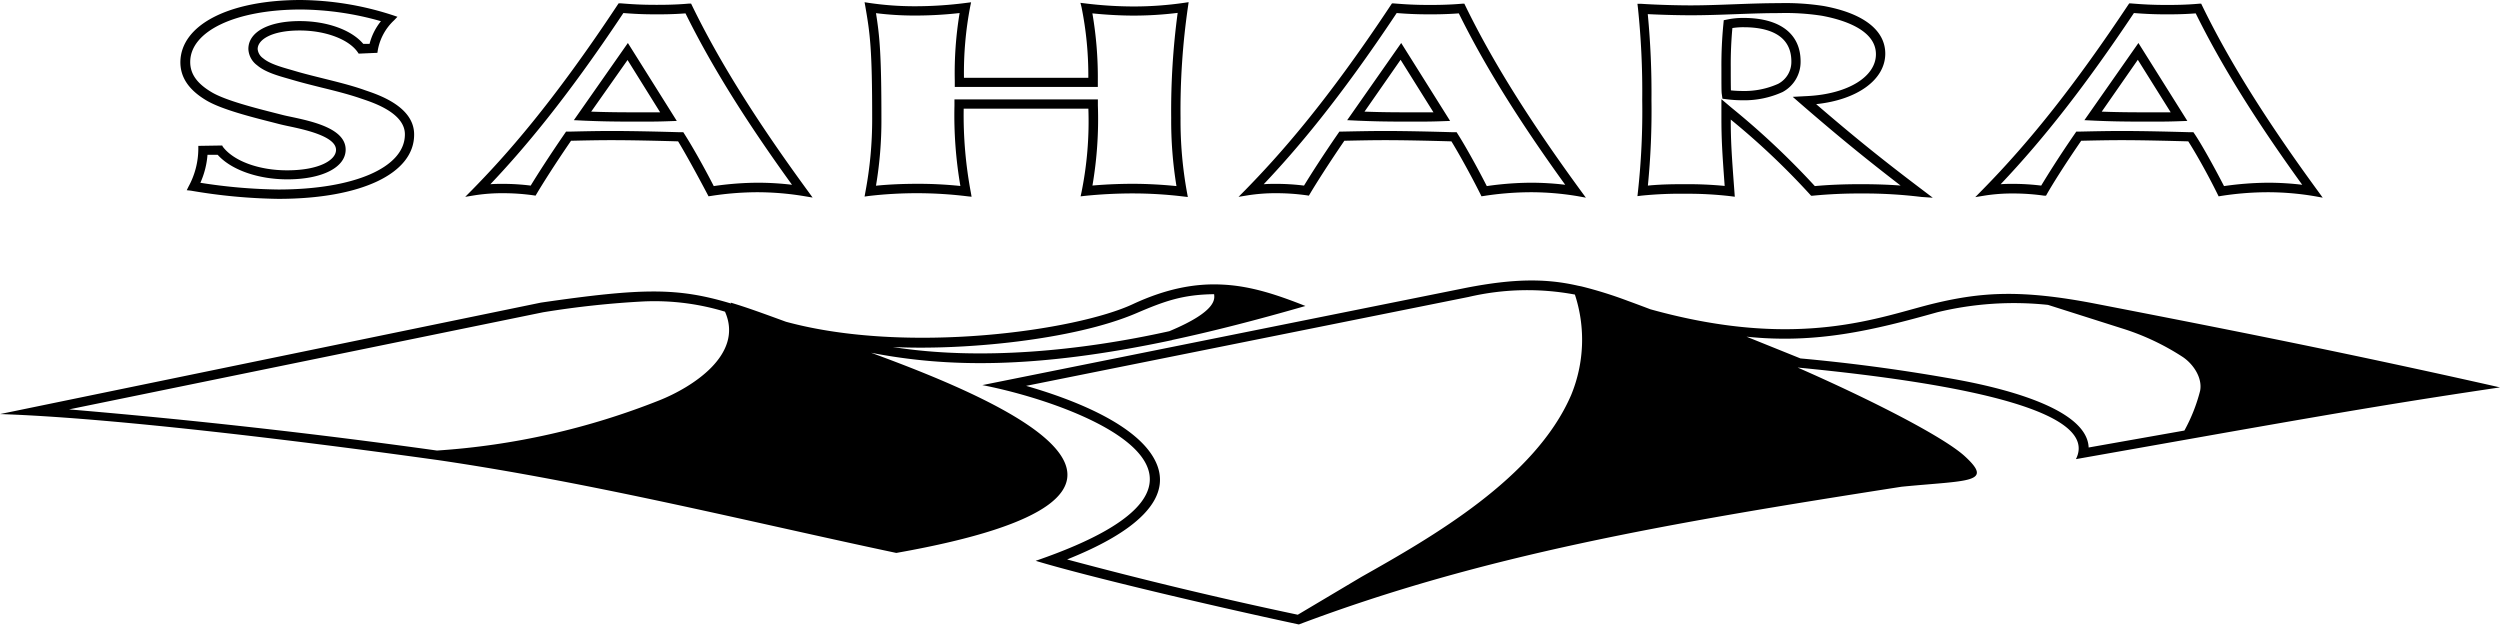 <svg xmlns="http://www.w3.org/2000/svg" viewBox="0 0 460 114.92"><defs><style>.cls-1{fill-rule:evenodd;}</style></defs><g id="Layer_2" data-name="Layer 2"><g id="Layer_1-2" data-name="Layer 1"><path class="cls-1" d="M409.7,79.57c22.22-3.91,33.54-5.81,50.3-8.29-10.89-2.46-21.28-4.7-31.09-6.75-16.33-3.4-31.05-6.26-43.72-8.72-13.28-2.54-20.55-2.07-29.21,0-9.87,2.37-24.7,8.78-52.3,1.1-1.45-.55-2.81-1.06-4.11-1.53A76.58,76.58,0,0,0,291,52.7v0l-.7-.14c-5.83-1.33-11.66-1.33-20.55.4l-89,17.9c18.35,3.58,53.51,17.32,9.81,32.33,9.53,2.88,32.27,8.25,48.43,11.71,33.77-12.75,67.6-18.59,110.89-25.34,12.35-1.21,17.09-.63,11.6-5.65-3.84-3.48-16.74-10.15-30.71-16.28,32.35,3.12,55.47,8.37,51.2,16.85Zm-194-17-.08,0c7.33-1.56,15.57-3.67,24.58-6.27-5.08-2-10-3.71-15.4-3.94v0c-4.85-.23-10.11.7-16.35,3.6-10.43,4.88-41.57,9.31-63.84,3.24-4-1.46-7.25-2.66-10.17-3.52l.09.17c-9.79-2.94-16.14-2.91-35-.17L0,76.19c28.46.92,82.43,8.76,80.35,8.43,29.05,4.25,58.08,11.52,84.57,17.12,59.44-10.52,21.14-27.39-4.64-36.83C174,67.57,190.18,68,215.68,62.58Zm-.52-1.64c9-3.76,8.26-6.06,8.22-6.8-5.75.07-9.06,1.25-14.29,3.49-11.54,4.95-31.8,6.87-44.83,6.23C180.28,66.38,198.85,64.57,215.16,60.94Zm23.63,52.17,11.67-6.94c13-7.33,32-18.15,38.61-33.47a26.69,26.69,0,0,0,.69-18.49,47.62,47.62,0,0,0-19.57.44L188.8,71c7.25,2.07,21.45,7,24.21,14.84,3.1,8.87-11.49,15-16.66,17.1Q217.43,108.6,238.79,113.11ZM80.4,82.9a134.49,134.49,0,0,0,41-9.27c5.74-2.3,15.54-8.29,12-16.28a44.51,44.51,0,0,0-14.9-1.89,170.11,170.11,0,0,0-18.58,2L12.7,75.33Q46.65,78.19,80.4,82.9Zm321.53-3.68a30.94,30.94,0,0,0,2.89-7.31c.46-2.37-1.23-4.91-3.2-6.23a45,45,0,0,0-11.28-5.29l-13.5-4.29a59.79,59.79,0,0,0-20.39,1.36c-11.87,3.34-22.3,5.83-35.09,4.49l9.92,4q13.47,1.22,26.81,3.55c5.19.89,25.9,4.54,26.22,12.84ZM178,36.12a76.46,76.46,0,0,0-18.14-.06l-.78.11.14-.78a71.73,71.73,0,0,0,1.26-13.52c0-12.9-.39-15.66-1.26-20.68l-.14-.78.78.12a57.07,57.07,0,0,0,8.46.62,73,73,0,0,0,9.57-.63l.79-.1-.16.78a64.61,64.61,0,0,0-1.15,13.12h22.88a63.28,63.28,0,0,0-1.25-13l-.2-.8.82.1a73.44,73.44,0,0,0,9,.57,64.38,64.38,0,0,0,9.33-.68l.76-.11-.11.76a132.25,132.25,0,0,0-1.38,20.58,73.74,73.74,0,0,0,1.2,13.75l.14.76-.77-.09a78.4,78.4,0,0,0-9.34-.57,87.07,87.07,0,0,0-8.83.45l-.79.09.17-.78A65.67,65.67,0,0,0,200.26,20H177.32a76.8,76.8,0,0,0,1.32,15.44l.13.76ZM108.78,20.54c2.2.08,4.34.13,8.51.13,1.51,0,2.85,0,4.18,0l-6-9.63Zm39.36,15.58a53,53,0,0,0-8.79-.75,56.16,56.16,0,0,0-8.57.69l-.41.06-.19-.36c-2-3.8-4.23-7.83-5.41-9.75-4-.11-8.51-.22-12.32-.22-2.37,0-4.78.05-7.33.11h-.05c-2.92,4.25-5.23,7.91-6.33,9.77l-.2.33-.38-.06a40.12,40.12,0,0,0-5.57-.39,32.58,32.58,0,0,0-5.28.39l-1.71.28L86.81,35C93,28.7,101.56,19.14,113.64.89l.19-.28.34,0c2,.16,3.75.28,6.53.28,1.18,0,3.54,0,6.07-.23l.39,0,.17.35c4.91,10.1,11.7,21,21.37,34.21l.82,1.13ZM251.07,20.54c2.2.08,4.32.13,8.46.13,1.59,0,2.91,0,4.23,0L257.71,11Zm39.36,15.58a52.18,52.18,0,0,0-8.85-.75,57.41,57.41,0,0,0-8.57.69l-.42.06-.18-.37c-1.91-3.81-4.13-7.76-5.35-9.74-4-.11-8.51-.22-12.33-.22-2.38,0-4.91.06-7.37.11-2.91,4.25-5.23,7.91-6.33,9.77l-.2.33-.38-.06a40.12,40.12,0,0,0-5.57-.39,32.58,32.58,0,0,0-5.28.39l-1.71.28L229.1,35c6.15-6.29,14.75-15.84,26.83-34.09l.19-.28.34,0c2,.16,3.76.28,6.59.28.93,0,3.39,0,6-.23l.39,0,.17.35c4.91,10.09,11.7,21,21.36,34.21l.83,1.13Zm96.29-15.58c2.13.08,4.31.13,8.46.13,1.59,0,2.92,0,4.23,0L393.36,11ZM426,36.12a51.83,51.83,0,0,0-8.79-.75,56.26,56.26,0,0,0-8.57.69l-.41.07-.19-.38c-2-4.06-4.24-7.94-5.4-9.74-3.46-.09-8.36-.22-12.27-.22-2.39,0-4.84.05-7.43.11-3.2,4.65-5.37,8.16-6.28,9.76l-.19.34-.38,0a40.35,40.35,0,0,0-5.64-.4,32.58,32.58,0,0,0-5.28.39l-1.72.28L364.7,35c8.95-9.09,17.24-19.6,26.88-34.09l.19-.28.34,0c2.18.18,3.94.28,6.53.28,1.16,0,3.49,0,6-.23l.38,0,.17.35c4.91,10.1,11.7,21,21.37,34.21l.82,1.13ZM318.49,16.63a20.83,20.83,0,0,0,2.11.11,15.16,15.16,0,0,0,6.59-1.32,4.55,4.55,0,0,0,2.42-4.11c0-5.21-4.78-6.3-8.78-6.3a13.06,13.06,0,0,0-2.07.15,72.75,72.75,0,0,0-.3,7.3C318.46,13.32,318.46,15.64,318.49,16.63Zm35.06,19.61a87.52,87.52,0,0,0-11.13-.64,88.91,88.91,0,0,0-8.89.41l-.29,0-.19-.21A136.2,136.2,0,0,0,318.46,22c0,4.05.17,6.56.69,13.5l.05.7-.69-.09a67.55,67.55,0,0,0-8.3-.46A72,72,0,0,0,302,36l-.71.09.08-.72a136.3,136.3,0,0,0,.8-17,147,147,0,0,0-.8-17l-.08-.67.68,0c3.52.23,7.37.29,9.08.29,2.74,0,5.51-.11,8.19-.21s5.43-.2,8.15-.2a45.32,45.32,0,0,1,8.2.53c7.28,1.34,11.3,4.45,11.3,8.76,0,4.8-5.16,8.51-12.72,9.29,6.76,5.82,11.9,10,19.77,15.94l1.69,1.28ZM51.2,36.59a102.37,102.37,0,0,1-16.09-1.51L34.36,35l.34-.69a14.59,14.59,0,0,0,1.79-6.89l0-.58,4.39-.07L41,27c2,2.64,6.63,4.34,11.83,4.34,5.92,0,9-1.89,9-3.76,0-2.5-5.74-3.73-8.83-4.38-.66-.14-1.23-.27-1.66-.38l-1.2-.31c-3.94-1-9.33-2.37-12.11-4-3.25-1.92-4.84-4.23-4.84-7.07C33.25,4.57,42.14,0,55.36,0A56.17,56.17,0,0,1,72.28,2.8l.85.29-.62.65a9.89,9.89,0,0,0-3,5.52l-.07.46L66,9.87l-.18-.26c-1.63-2.37-5.92-4-10.67-4-5.31,0-7.74,1.76-7.74,3.41a2.32,2.32,0,0,0,1,1.7c1.18,1,3.21,1.58,5.17,2.14l1.37.4c1.49.42,3.07.81,4.6,1.19,2.4.6,4.89,1.21,7.2,2l.56.2c2.43.82,8.89,3,8.89,8.08C76.25,31.94,66.42,36.59,51.2,36.59ZM383.53,22.11l2.07.1c2.54.11,4.72.17,9.58.17,1.93,0,3.6,0,5.29-.06l2-.07-9-14.34Zm25.69,12.13c-2.06-4-4.23-7.82-5.3-9.42l-.33-.49-.59,0c-3.47-.1-8.56-.23-12.61-.23-2.44,0-4.94.05-7.59.11l-.76,0-.33.48c-2.93,4.25-5,7.59-6.13,9.46a42.74,42.74,0,0,0-5.11-.32c-.82,0-1.59,0-2.35.07,8.09-8.53,15.76-18.39,24.52-31.5,1.93.15,3.62.24,6,.24,1.07,0,3.09,0,5.37-.18C408.66,11.88,414.93,22,423.61,34a52.75,52.75,0,0,0-6.38-.38A59,59,0,0,0,409.22,34.24ZM105.59,22.11l2.07.1c2.66.11,4.78.17,9.63.17,1.9,0,3.55,0,5.24-.06l2-.07-9-14.34Zm25.74,12.13c-2-3.92-4.2-7.71-5.28-9.4l-.32-.51-.61,0c-4.06-.12-8.74-.23-12.67-.23-2.39,0-4.81.05-7.37.11l-.92,0-.33.48c-2.71,3.94-4.93,7.4-6.18,9.46a41.17,41.17,0,0,0-5.06-.32c-.82,0-1.6,0-2.36.07,5.94-6.27,13.87-15.55,24.47-31.5,1.78.14,3.47.24,6,.24,1.09,0,3.15,0,5.43-.18C130.78,11.88,137.05,22,145.73,34a52.87,52.87,0,0,0-6.38-.38A57.37,57.37,0,0,0,131.33,34.24ZM247.88,22.11l2.07.1c2.66.11,4.77.17,9.58.17,1.93,0,3.59,0,5.29-.06l2-.07-9-14.34Zm25.69,12.13c-1.93-3.79-4.09-7.61-5.23-9.4l-.32-.51-.61,0c-4.06-.12-8.75-.23-12.68-.23-2.49,0-5.14.06-7.7.11l-.58,0-.33.48c-2.71,3.93-4.93,7.4-6.18,9.46a41.17,41.17,0,0,0-5.06-.32c-.82,0-1.6,0-2.36.07,5.94-6.27,13.87-15.55,24.47-31.5,1.78.14,3.48.24,6.06.24.86,0,3,0,5.37-.18C273.07,11.88,279.33,22,288,34a52.85,52.85,0,0,0-6.43-.38A58.22,58.22,0,0,0,273.57,34.24ZM320.83,3.3a14.29,14.29,0,0,0-2.82.25l-.84.17-.08.85a77.72,77.72,0,0,0-.35,7.89c0,3.22,0,4.48.07,4.84l.12.86.86.11a21.63,21.63,0,0,0,2.81.18A17,17,0,0,0,328,16.93a6.29,6.29,0,0,0,3.31-5.62C331.32,6.22,327.5,3.3,320.83,3.3Zm13.1,30.94a145.17,145.17,0,0,0-15.31-14.4l-1.88-1.59v3.39c0,4,.15,6.43.6,12.57a70.93,70.93,0,0,0-7.13-.32c-1.82,0-4.4,0-7,.26a139.93,139.93,0,0,0,.66-15.74,151.1,151.1,0,0,0-.68-15.81c3.16.16,6.33.21,7.85.21,2.77,0,5.56-.1,8.26-.2s5.39-.2,8.08-.2a43.52,43.52,0,0,1,7.85.49c3.73.69,9.94,2.51,9.94,7.08,0,4.13-5.13,7.29-12.49,7.69l-2.82.15L332,19.68c6.34,5.47,11.14,9.4,17.71,14.46-2.31-.17-4.7-.25-7.32-.25C339.31,33.89,336.52,34,333.93,34.24Zm-117.46,0c-2.7-.27-5.45-.42-8-.42-1.81,0-4.47.06-7.46.32a72.45,72.45,0,0,0,1-14.73l0-1.12H175.62v1.14a76.78,76.78,0,0,0,1.09,14.79,74.93,74.93,0,0,0-7.8-.4c-2.87,0-5.46.12-7.73.35a71.83,71.83,0,0,0,1-12.31c0-11.69-.31-15.16-1-19.44a57.07,57.07,0,0,0,7.15.44,73.41,73.41,0,0,0,8.24-.46,67.51,67.51,0,0,0-.89,12.49V16H202V14.9a69.64,69.64,0,0,0-1-12.44c2.51.26,5.22.41,7.62.41a66.6,66.6,0,0,0,8.07-.5,135.33,135.33,0,0,0-1.19,19.33A74.84,74.84,0,0,0,216.47,34.25ZM51.2,34.87a98.59,98.59,0,0,1-14.33-1.24,15.45,15.45,0,0,0,1.31-5.15l1.87,0C42.5,31.23,47.45,33,52.87,33c6.42,0,10.73-2.2,10.73-5.47,0-3.89-6.13-5.2-10.18-6.06-.63-.13-1.18-.25-1.58-.36l-1.22-.31C47,19.88,41.53,18.49,39,17c-2.73-1.6-4-3.38-4-5.59,0-5.69,8.38-9.66,20.39-9.66A55.08,55.08,0,0,1,70.09,3.9,10.93,10.93,0,0,0,68,8.07l-1.16,0c-2.16-2.56-6.65-4.19-11.69-4.19-5.74,0-9.45,2-9.45,5.13a3.93,3.93,0,0,0,1.61,3c1.47,1.25,3.68,1.88,5.82,2.49l1.35.39c1.54.44,3.14.83,4.68,1.22,2.37.58,4.82,1.19,7.06,1.95l.56.19c2.11.71,7.72,2.61,7.72,6.46C74.53,30.81,65.16,34.87,51.2,34.87Z"/></g></g></svg>
